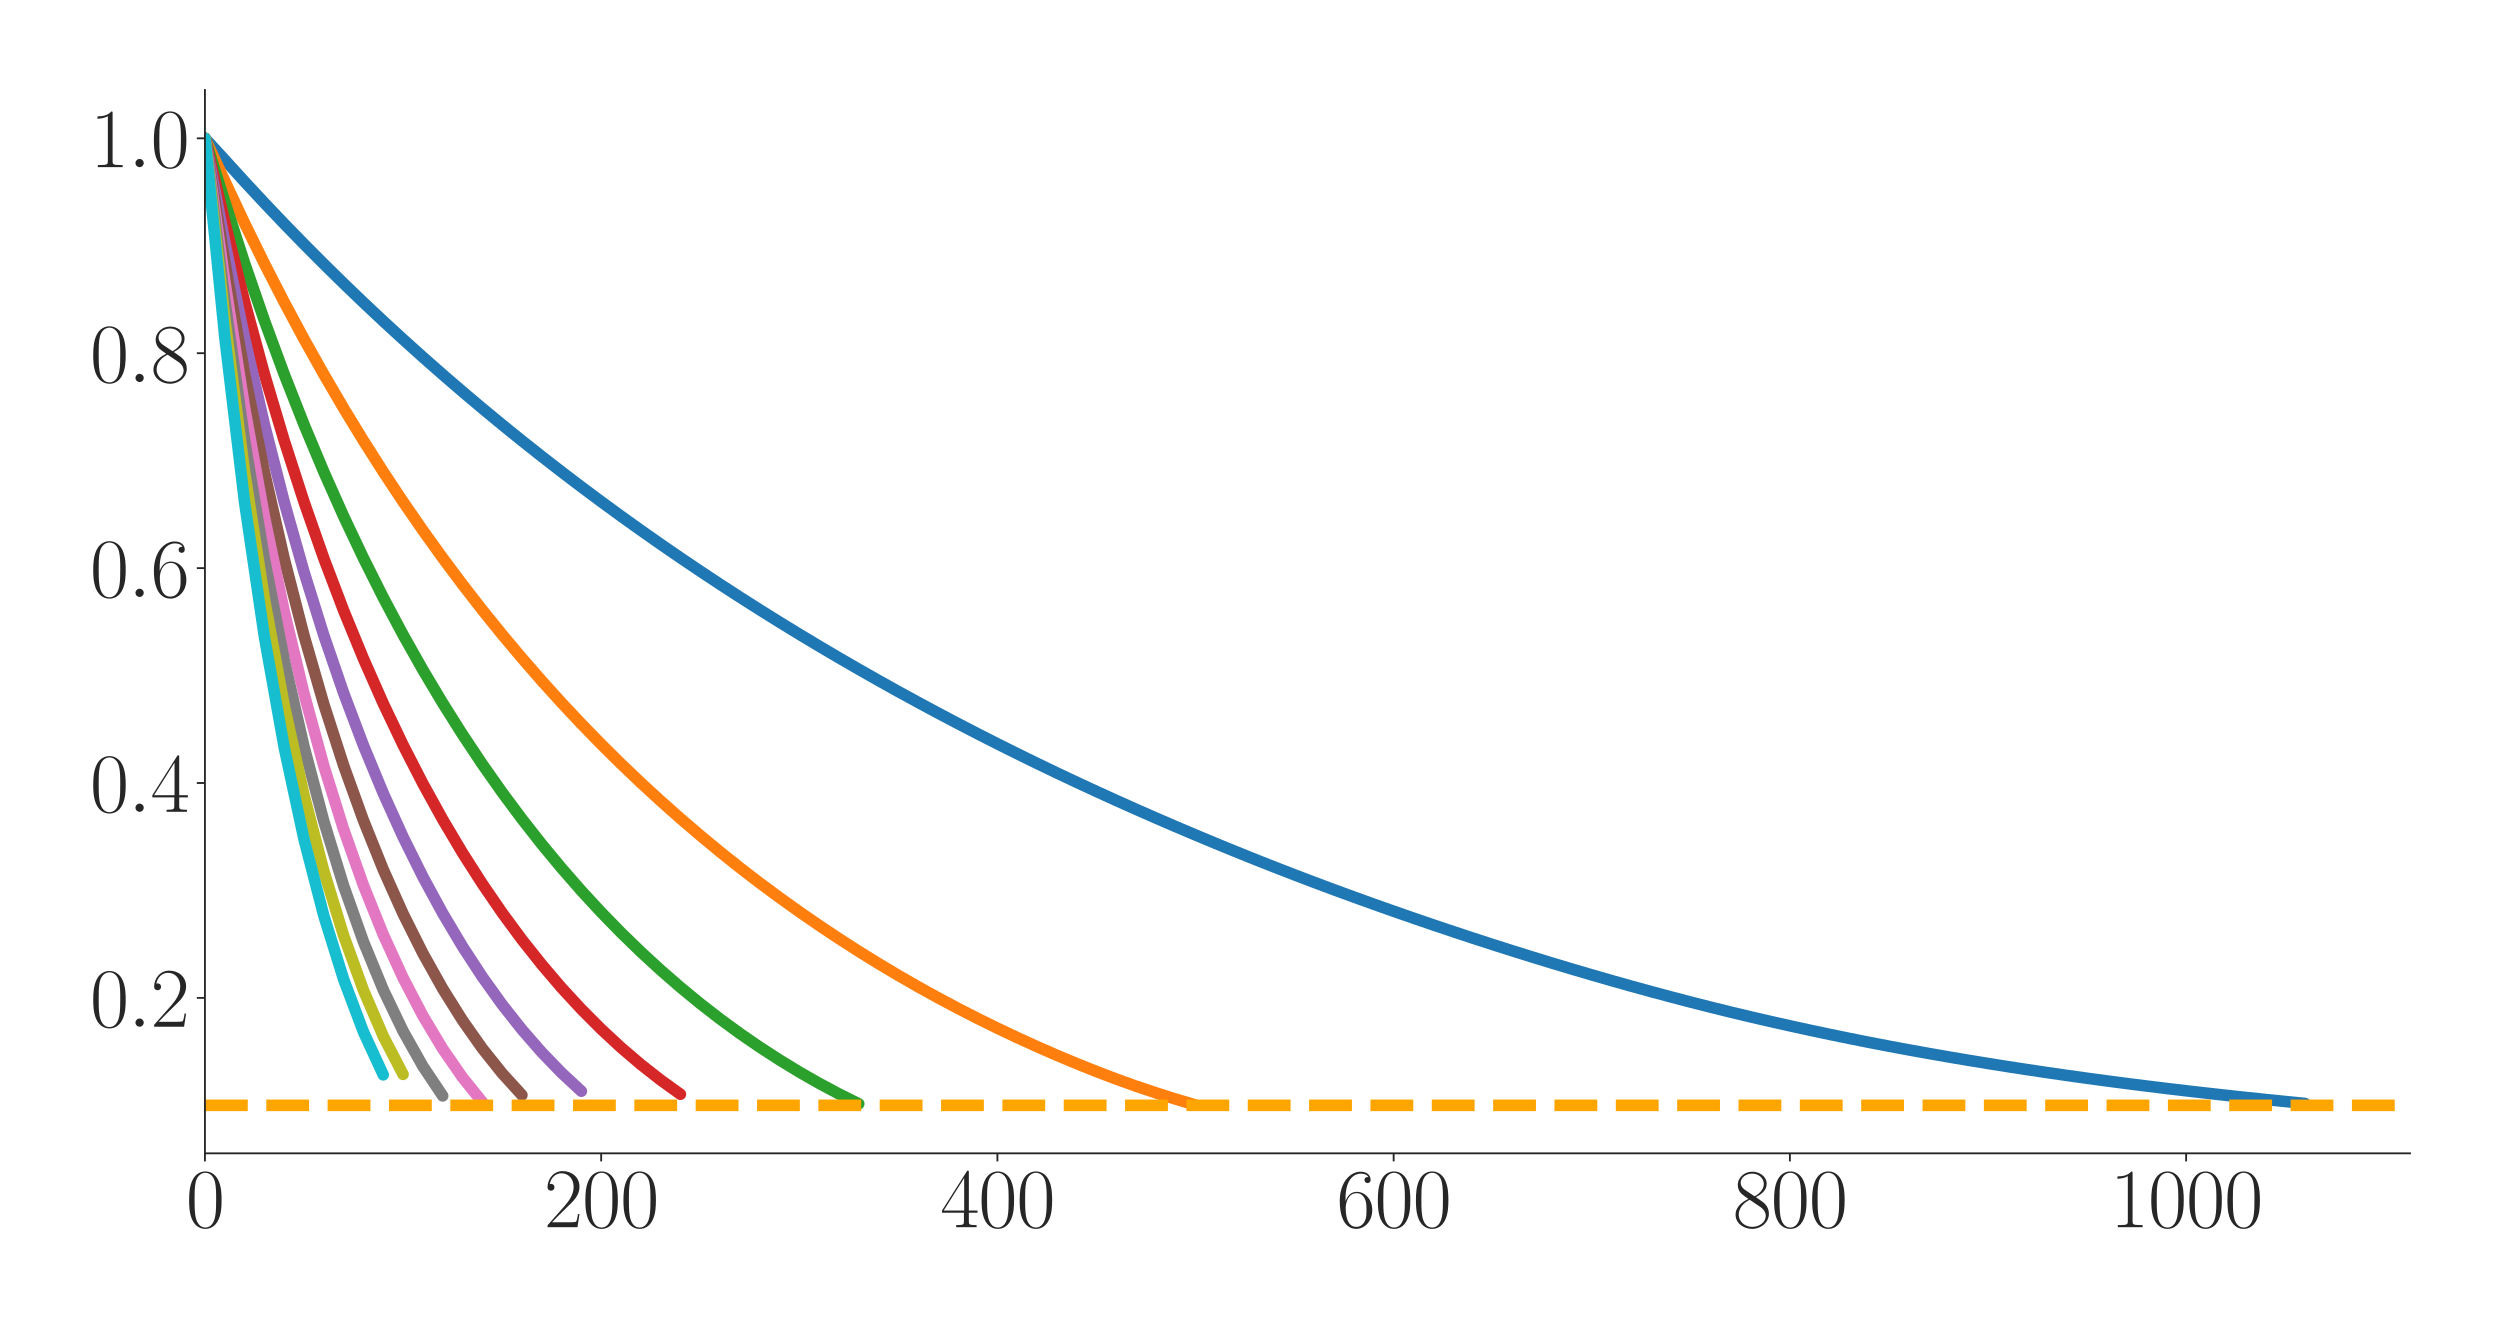 <?xml version="1.0" encoding="utf-8" standalone="no"?>
<!DOCTYPE svg PUBLIC "-//W3C//DTD SVG 1.1//EN"
  "http://www.w3.org/Graphics/SVG/1.1/DTD/svg11.dtd">
<svg xmlns:xlink="http://www.w3.org/1999/xlink" width="1080pt" height="576pt" viewBox="0 0 1080 576" xmlns="http://www.w3.org/2000/svg" version="1.1">
 <defs>
  <style type="text/css">*{stroke-linejoin: round; stroke-linecap: butt}</style>
 </defs>
 <g id="figure_1">
  <g id="patch_1">
   <path d="M 0 576 
L 1080 576 
L 1080 0 
L 0 0 
z
" style="fill: #ffffff"/>
  </g>
  <g id="axes_1">
   <g id="patch_2">
    <path d="M 88.532 498.237 
L 1041.12 498.237 
L 1041.12 38.88 
L 88.532 38.88 
z
" style="fill: #ffffff"/>
   </g>
   <g id="matplotlib.axis_1">
    <g id="xtick_1">
     <g id="line2d_1">
      <defs>
       <path id="mc0f6577103" d="M 0 0 
L 0 3.5 
" style="stroke: #262626; stroke-width: 0.8"/>
      </defs>
      <g>
       <use xlink:href="#mc0f6577103" x="88.532" y="498.237" style="fill: #262626; stroke: #262626; stroke-width: 0.8"/>
      </g>
     </g>
     <g id="text_1">
      <!-- $\mathdefault{0}$ -->
      <g style="fill: #262626" transform="translate(80.308 530.144) scale(0.36 -0.36)">
       <defs>
        <path id="CMR17-30" d="M 2688 2025 
C 2688 2416 2682 3080 2413 3591 
C 2176 4039 1798 4198 1466 4198 
C 1158 4198 768 4058 525 3597 
C 269 3118 243 2524 243 2025 
C 243 1661 250 1106 448 619 
C 723 -39 1216 -128 1466 -128 
C 1760 -128 2208 -7 2470 600 
C 2662 1042 2688 1559 2688 2025 
z
M 1466 -26 
C 1056 -26 813 325 723 812 
C 653 1188 653 1738 653 2096 
C 653 2588 653 2997 736 3387 
C 858 3929 1216 4096 1466 4096 
C 1728 4096 2067 3923 2189 3400 
C 2272 3036 2278 2607 2278 2096 
C 2278 1680 2278 1169 2202 792 
C 2067 95 1690 -26 1466 -26 
z
" transform="scale(0.016)"/>
       </defs>
       <use xlink:href="#CMR17-30" transform="scale(0.996)"/>
      </g>
     </g>
    </g>
    <g id="xtick_2">
     <g id="line2d_2">
      <g>
       <use xlink:href="#mc0f6577103" x="259.707" y="498.237" style="fill: #262626; stroke: #262626; stroke-width: 0.8"/>
      </g>
     </g>
     <g id="text_2">
      <!-- $\mathdefault{200}$ -->
      <g style="fill: #262626" transform="translate(235.034 530.144) scale(0.36 -0.36)">
       <defs>
        <path id="CMR17-32" d="M 2669 989 
L 2554 989 
C 2490 536 2438 459 2413 420 
C 2381 369 1920 369 1830 369 
L 602 369 
C 832 619 1280 1072 1824 1597 
C 2214 1967 2669 2402 2669 3035 
C 2669 3790 2067 4224 1395 4224 
C 691 4224 262 3604 262 3030 
C 262 2780 448 2748 525 2748 
C 589 2748 781 2787 781 3010 
C 781 3207 614 3264 525 3264 
C 486 3264 448 3258 422 3245 
C 544 3790 915 4058 1306 4058 
C 1862 4058 2227 3617 2227 3035 
C 2227 2479 1901 2000 1536 1584 
L 262 146 
L 262 0 
L 2515 0 
L 2669 989 
z
" transform="scale(0.016)"/>
       </defs>
       <use xlink:href="#CMR17-32" transform="scale(0.996)"/>
       <use xlink:href="#CMR17-30" transform="translate(45.69 0) scale(0.996)"/>
       <use xlink:href="#CMR17-30" transform="translate(91.381 0) scale(0.996)"/>
      </g>
     </g>
    </g>
    <g id="xtick_3">
     <g id="line2d_3">
      <g>
       <use xlink:href="#mc0f6577103" x="430.882" y="498.237" style="fill: #262626; stroke: #262626; stroke-width: 0.8"/>
      </g>
     </g>
     <g id="text_3">
      <!-- $\mathdefault{400}$ -->
      <g style="fill: #262626" transform="translate(406.209 530.144) scale(0.36 -0.36)">
       <defs>
        <path id="CMR17-34" d="M 2150 4122 
C 2150 4256 2144 4256 2029 4256 
L 128 1254 
L 128 1088 
L 1779 1088 
L 1779 457 
C 1779 224 1766 160 1318 160 
L 1197 160 
L 1197 0 
C 1402 0 1747 0 1965 0 
C 2182 0 2528 0 2733 0 
L 2733 160 
L 2611 160 
C 2163 160 2150 224 2150 457 
L 2150 1088 
L 2803 1088 
L 2803 1254 
L 2150 1254 
L 2150 4122 
z
M 1798 3703 
L 1798 1254 
L 256 1254 
L 1798 3703 
z
" transform="scale(0.016)"/>
       </defs>
       <use xlink:href="#CMR17-34" transform="scale(0.996)"/>
       <use xlink:href="#CMR17-30" transform="translate(45.69 0) scale(0.996)"/>
       <use xlink:href="#CMR17-30" transform="translate(91.381 0) scale(0.996)"/>
      </g>
     </g>
    </g>
    <g id="xtick_4">
     <g id="line2d_4">
      <g>
       <use xlink:href="#mc0f6577103" x="602.057" y="498.237" style="fill: #262626; stroke: #262626; stroke-width: 0.8"/>
      </g>
     </g>
     <g id="text_4">
      <!-- $\mathdefault{600}$ -->
      <g style="fill: #262626" transform="translate(577.384 530.144) scale(0.36 -0.36)">
       <defs>
        <path id="CMR17-36" d="M 678 2176 
C 678 3690 1395 4032 1811 4032 
C 1946 4032 2272 4009 2400 3776 
C 2298 3776 2106 3776 2106 3553 
C 2106 3381 2246 3323 2336 3323 
C 2394 3323 2566 3348 2566 3560 
C 2566 3954 2246 4179 1805 4179 
C 1043 4179 243 3390 243 1984 
C 243 253 966 -128 1478 -128 
C 2099 -128 2688 427 2688 1283 
C 2688 2081 2170 2662 1517 2662 
C 1126 2662 838 2407 678 1960 
L 678 2176 
z
M 1478 25 
C 691 25 691 1200 691 1436 
C 691 1896 909 2560 1504 2560 
C 1613 2560 1926 2560 2138 2120 
C 2253 1870 2253 1609 2253 1289 
C 2253 944 2253 690 2118 434 
C 1978 171 1773 25 1478 25 
z
" transform="scale(0.016)"/>
       </defs>
       <use xlink:href="#CMR17-36" transform="scale(0.996)"/>
       <use xlink:href="#CMR17-30" transform="translate(45.69 0) scale(0.996)"/>
       <use xlink:href="#CMR17-30" transform="translate(91.381 0) scale(0.996)"/>
      </g>
     </g>
    </g>
    <g id="xtick_5">
     <g id="line2d_5">
      <g>
       <use xlink:href="#mc0f6577103" x="773.231" y="498.237" style="fill: #262626; stroke: #262626; stroke-width: 0.8"/>
      </g>
     </g>
     <g id="text_5">
      <!-- $\mathdefault{800}$ -->
      <g style="fill: #262626" transform="translate(748.559 530.144) scale(0.36 -0.36)">
       <defs>
        <path id="CMR17-38" d="M 1741 2264 
C 2144 2467 2554 2773 2554 3263 
C 2554 3841 1990 4179 1472 4179 
C 890 4179 378 3759 378 3180 
C 378 3021 416 2747 666 2505 
C 730 2442 998 2251 1171 2130 
C 883 1983 211 1634 211 934 
C 211 279 838 -128 1459 -128 
C 2144 -128 2720 362 2720 1010 
C 2720 1590 2330 1857 2074 2029 
L 1741 2264 
z
M 902 2822 
C 851 2854 595 3051 595 3351 
C 595 3739 998 4032 1459 4032 
C 1965 4032 2336 3676 2336 3262 
C 2336 2669 1670 2331 1638 2331 
C 1632 2331 1626 2331 1574 2370 
L 902 2822 
z
M 2080 1519 
C 2176 1449 2483 1240 2483 851 
C 2483 381 2010 25 1472 25 
C 890 25 448 438 448 940 
C 448 1443 838 1862 1280 2060 
L 2080 1519 
z
" transform="scale(0.016)"/>
       </defs>
       <use xlink:href="#CMR17-38" transform="scale(0.996)"/>
       <use xlink:href="#CMR17-30" transform="translate(45.69 0) scale(0.996)"/>
       <use xlink:href="#CMR17-30" transform="translate(91.381 0) scale(0.996)"/>
      </g>
     </g>
    </g>
    <g id="xtick_6">
     <g id="line2d_6">
      <g>
       <use xlink:href="#mc0f6577103" x="944.406" y="498.237" style="fill: #262626; stroke: #262626; stroke-width: 0.8"/>
      </g>
     </g>
     <g id="text_6">
      <!-- $\mathdefault{1000}$ -->
      <g style="fill: #262626" transform="translate(911.509 530.144) scale(0.36 -0.36)">
       <defs>
        <path id="CMR17-31" d="M 1702 4058 
C 1702 4192 1696 4192 1606 4192 
C 1357 3916 979 3827 621 3827 
C 602 3827 570 3827 563 3808 
C 557 3795 557 3782 557 3648 
C 755 3648 1088 3686 1344 3839 
L 1344 461 
C 1344 236 1331 160 781 160 
L 589 160 
L 589 0 
C 896 0 1216 0 1523 0 
C 1830 0 2150 0 2458 0 
L 2458 160 
L 2266 160 
C 1715 160 1702 230 1702 458 
L 1702 4058 
z
" transform="scale(0.016)"/>
       </defs>
       <use xlink:href="#CMR17-31" transform="scale(0.996)"/>
       <use xlink:href="#CMR17-30" transform="translate(45.69 0) scale(0.996)"/>
       <use xlink:href="#CMR17-30" transform="translate(91.381 0) scale(0.996)"/>
       <use xlink:href="#CMR17-30" transform="translate(137.071 0) scale(0.996)"/>
      </g>
     </g>
    </g>
   </g>
   <g id="matplotlib.axis_2">
    <g id="ytick_1">
     <g id="line2d_7">
      <defs>
       <path id="ma7585104db" d="M 0 0 
L -3.5 0 
" style="stroke: #262626; stroke-width: 0.8"/>
      </defs>
      <g>
       <use xlink:href="#ma7585104db" x="88.532" y="431.091" style="fill: #262626; stroke: #262626; stroke-width: 0.8"/>
      </g>
     </g>
     <g id="text_7">
      <!-- $\mathdefault{0.2}$ -->
      <g style="fill: #262626" transform="translate(38.88 443.544) scale(0.36 -0.36)">
       <defs>
        <path id="CMMI12-3a" d="M 1178 307 
C 1178 492 1024 619 870 619 
C 685 619 557 466 557 313 
C 557 128 710 0 864 0 
C 1050 0 1178 153 1178 307 
z
" transform="scale(0.016)"/>
       </defs>
       <use xlink:href="#CMR17-30" transform="scale(0.996)"/>
       <use xlink:href="#CMMI12-3a" transform="translate(45.69 0) scale(0.996)"/>
       <use xlink:href="#CMR17-32" transform="translate(72.788 0) scale(0.996)"/>
      </g>
     </g>
    </g>
    <g id="ytick_2">
     <g id="line2d_8">
      <g>
       <use xlink:href="#ma7585104db" x="88.532" y="338.258" style="fill: #262626; stroke: #262626; stroke-width: 0.8"/>
      </g>
     </g>
     <g id="text_8">
      <!-- $\mathdefault{0.4}$ -->
      <g style="fill: #262626" transform="translate(38.88 350.712) scale(0.36 -0.36)">
       <use xlink:href="#CMR17-30" transform="scale(0.996)"/>
       <use xlink:href="#CMMI12-3a" transform="translate(45.69 0) scale(0.996)"/>
       <use xlink:href="#CMR17-34" transform="translate(72.788 0) scale(0.996)"/>
      </g>
     </g>
    </g>
    <g id="ytick_3">
     <g id="line2d_9">
      <g>
       <use xlink:href="#ma7585104db" x="88.532" y="245.426" style="fill: #262626; stroke: #262626; stroke-width: 0.8"/>
      </g>
     </g>
     <g id="text_9">
      <!-- $\mathdefault{0.6}$ -->
      <g style="fill: #262626" transform="translate(38.88 257.879) scale(0.36 -0.36)">
       <use xlink:href="#CMR17-30" transform="scale(0.996)"/>
       <use xlink:href="#CMMI12-3a" transform="translate(45.69 0) scale(0.996)"/>
       <use xlink:href="#CMR17-36" transform="translate(72.788 0) scale(0.996)"/>
      </g>
     </g>
    </g>
    <g id="ytick_4">
     <g id="line2d_10">
      <g>
       <use xlink:href="#ma7585104db" x="88.532" y="152.593" style="fill: #262626; stroke: #262626; stroke-width: 0.8"/>
      </g>
     </g>
     <g id="text_10">
      <!-- $\mathdefault{0.8}$ -->
      <g style="fill: #262626" transform="translate(38.88 165.046) scale(0.36 -0.36)">
       <use xlink:href="#CMR17-30" transform="scale(0.996)"/>
       <use xlink:href="#CMMI12-3a" transform="translate(45.69 0) scale(0.996)"/>
       <use xlink:href="#CMR17-38" transform="translate(72.788 0) scale(0.996)"/>
      </g>
     </g>
    </g>
    <g id="ytick_5">
     <g id="line2d_11">
      <g>
       <use xlink:href="#ma7585104db" x="88.532" y="59.76" style="fill: #262626; stroke: #262626; stroke-width: 0.8"/>
      </g>
     </g>
     <g id="text_11">
      <!-- $\mathdefault{1.0}$ -->
      <g style="fill: #262626" transform="translate(38.88 72.213) scale(0.36 -0.36)">
       <use xlink:href="#CMR17-31" transform="scale(0.996)"/>
       <use xlink:href="#CMMI12-3a" transform="translate(45.69 0) scale(0.996)"/>
       <use xlink:href="#CMR17-30" transform="translate(72.788 0) scale(0.996)"/>
      </g>
     </g>
    </g>
   </g>
   <g id="line2d_12">
    <path d="M 88.532 59.76 
L 97.091 69.054 
L 105.65 78.47 
L 114.208 87.671 
L 122.767 96.663 
L 131.326 105.453 
L 139.885 114.047 
L 148.443 122.451 
L 157.002 130.67 
L 165.561 138.71 
L 174.12 146.577 
L 182.678 154.275 
L 191.237 161.809 
L 199.796 169.184 
L 208.355 176.404 
L 216.913 183.474 
L 225.472 190.397 
L 234.031 197.18 
L 242.589 203.823 
L 251.148 210.331 
L 259.707 216.709 
L 268.266 222.959 
L 276.824 229.085 
L 285.383 235.09 
L 293.942 240.978 
L 302.501 246.75 
L 311.059 252.411 
L 319.618 257.963 
L 328.177 263.408 
L 336.736 268.75 
L 345.294 273.991 
L 353.853 279.132 
L 362.412 284.177 
L 370.971 289.127 
L 379.529 293.986 
L 388.088 298.756 
L 396.647 303.438 
L 405.206 308.034 
L 413.764 312.547 
L 422.323 316.978 
L 430.882 321.328 
L 439.441 325.598 
L 447.999 329.791 
L 456.558 333.907 
L 465.117 337.947 
L 473.675 341.913 
L 482.234 345.806 
L 490.793 349.634 
L 499.352 353.396 
L 507.91 357.092 
L 516.469 360.725 
L 525.028 364.296 
L 533.587 367.806 
L 542.145 371.253 
L 550.704 374.634 
L 559.263 377.953 
L 567.822 381.211 
L 576.38 384.408 
L 584.939 387.544 
L 593.498 390.628 
L 602.057 393.659 
L 610.615 396.639 
L 619.174 399.567 
L 627.733 402.446 
L 636.292 405.277 
L 644.85 408.052 
L 653.409 410.775 
L 661.968 413.449 
L 670.527 416.071 
L 679.085 418.643 
L 687.644 421.162 
L 696.203 423.626 
L 704.761 426.035 
L 713.32 428.387 
L 721.879 430.682 
L 730.438 432.919 
L 738.996 435.094 
L 747.555 437.207 
L 756.114 439.256 
L 764.673 441.237 
L 773.231 443.155 
L 781.79 445.028 
L 790.349 446.844 
L 798.908 448.602 
L 807.466 450.304 
L 816.025 451.952 
L 824.584 453.545 
L 833.143 455.085 
L 841.701 456.577 
L 850.26 458.024 
L 858.819 459.427 
L 867.378 460.788 
L 875.936 462.104 
L 884.495 463.378 
L 893.054 464.612 
L 901.613 465.806 
L 910.171 466.961 
L 918.73 468.08 
L 927.289 469.162 
L 935.847 470.209 
L 944.406 471.224 
L 952.965 472.205 
L 961.524 473.157 
L 970.082 474.079 
L 978.641 474.975 
L 987.2 475.847 
L 995.759 476.695 
" clip-path="url(#pb79712352d)" style="fill: none; stroke: #1f77b4; stroke-width: 5; stroke-linecap: round"/>
   </g>
   <g id="line2d_13">
    <path d="M 88.532 59.76 
L 97.091 78.179 
L 105.65 96.422 
L 114.208 113.852 
L 122.767 130.516 
L 131.326 146.461 
L 139.885 161.727 
L 148.443 176.354 
L 157.002 190.375 
L 165.561 203.827 
L 174.12 216.737 
L 182.678 229.134 
L 191.237 241.046 
L 199.796 252.497 
L 208.355 263.511 
L 216.913 274.108 
L 225.472 284.307 
L 234.031 294.128 
L 242.589 303.59 
L 251.148 312.709 
L 259.707 321.498 
L 268.266 329.969 
L 276.824 338.132 
L 285.383 345.997 
L 293.942 353.591 
L 302.501 360.923 
L 311.059 368.006 
L 319.618 374.838 
L 328.177 381.419 
L 336.736 387.755 
L 345.294 393.869 
L 353.853 399.776 
L 362.412 405.485 
L 370.971 410.985 
L 379.529 416.282 
L 388.088 421.381 
L 396.647 426.296 
L 405.206 431.029 
L 413.764 435.586 
L 422.323 439.973 
L 430.882 444.193 
L 439.441 448.25 
L 447.999 452.148 
L 456.558 455.889 
L 465.117 459.472 
L 473.675 462.899 
L 482.234 466.156 
L 490.793 469.229 
L 499.352 472.109 
L 507.91 474.821 
L 516.469 477.357 
" clip-path="url(#pb79712352d)" style="fill: none; stroke: #ff7f0e; stroke-width: 5; stroke-linecap: round"/>
   </g>
   <g id="line2d_14">
    <path d="M 88.532 59.76 
L 97.091 87.139 
L 105.65 113.657 
L 114.208 138.442 
L 122.767 161.646 
L 131.326 183.402 
L 139.885 203.827 
L 148.443 223.041 
L 157.002 241.098 
L 165.561 258.147 
L 174.12 274.232 
L 182.678 289.393 
L 191.237 303.734 
L 199.796 317.299 
L 208.355 330.147 
L 216.913 342.29 
L 225.472 353.799 
L 234.031 364.705 
L 242.589 375.038 
L 251.148 384.829 
L 259.707 394.103 
L 268.266 402.884 
L 276.824 411.198 
L 285.383 419.07 
L 293.942 426.517 
L 302.501 433.554 
L 311.059 440.194 
L 319.618 446.453 
L 328.177 452.347 
L 336.736 457.891 
L 345.294 463.105 
L 353.853 468.001 
L 362.412 472.576 
L 370.971 476.843 
" clip-path="url(#pb79712352d)" style="fill: none; stroke: #2ca02c; stroke-width: 5; stroke-linecap: round"/>
   </g>
   <g id="line2d_15">
    <path d="M 88.532 59.76 
L 97.091 95.938 
L 105.65 130.209 
L 114.208 161.568 
L 122.767 190.338 
L 131.326 216.795 
L 139.885 241.189 
L 148.443 263.721 
L 157.002 284.559 
L 165.561 303.898 
L 174.12 321.844 
L 182.678 338.505 
L 191.237 354.009 
L 199.796 368.425 
L 208.355 381.812 
L 216.913 394.31 
L 225.472 405.925 
L 234.031 416.687 
L 242.589 426.731 
L 251.148 436.001 
L 259.707 444.584 
L 268.266 452.531 
L 276.824 459.838 
L 285.383 466.56 
L 293.942 472.718 
" clip-path="url(#pb79712352d)" style="fill: none; stroke: #d62728; stroke-width: 5; stroke-linecap: round"/>
   </g>
   <g id="line2d_16">
    <path d="M 88.532 59.76 
L 97.091 104.579 
L 105.65 146.113 
L 114.208 183.333 
L 122.767 216.825 
L 131.326 247.069 
L 139.885 274.465 
L 148.443 299.352 
L 157.002 322.008 
L 165.561 342.679 
L 174.12 361.551 
L 182.678 378.777 
L 191.237 394.518 
L 199.796 408.895 
L 208.355 422.014 
L 216.913 433.955 
L 225.472 444.796 
L 234.031 454.606 
L 242.589 463.46 
L 251.148 471.407 
" clip-path="url(#pb79712352d)" style="fill: none; stroke: #9467bd; stroke-width: 5; stroke-linecap: round"/>
   </g>
   <g id="line2d_17">
    <path d="M 88.532 59.76 
L 97.091 113.067 
L 105.65 161.403 
L 114.208 203.848 
L 122.767 241.328 
L 131.326 274.587 
L 139.885 304.209 
L 148.443 330.68 
L 157.002 354.39 
L 165.561 375.653 
L 174.12 394.726 
L 182.678 411.823 
L 191.237 427.127 
L 199.796 440.783 
L 208.355 452.926 
L 216.913 463.657 
L 225.472 473.072 
" clip-path="url(#pb79712352d)" style="fill: none; stroke: #8c564b; stroke-width: 5; stroke-linecap: round"/>
   </g>
   <g id="line2d_18">
    <path d="M 88.532 59.76 
L 97.091 121.399 
L 105.65 176.106 
L 114.208 223.198 
L 122.767 264.045 
L 131.326 299.644 
L 139.885 330.868 
L 148.443 358.284 
L 157.002 382.451 
L 165.561 403.72 
L 174.12 422.423 
L 182.678 438.801 
L 191.237 453.088 
L 199.796 465.451 
L 208.355 476.074 
" clip-path="url(#pb79712352d)" style="fill: none; stroke: #e377c2; stroke-width: 5; stroke-linecap: round"/>
   </g>
   <g id="line2d_19">
    <path d="M 88.532 59.76 
L 97.091 129.585 
L 105.65 190.255 
L 114.208 241.474 
L 122.767 285.093 
L 131.326 322.538 
L 139.885 354.802 
L 148.443 382.677 
L 157.002 406.788 
L 165.561 427.579 
L 174.12 445.416 
L 182.678 460.621 
L 191.237 473.422 
" clip-path="url(#pb79712352d)" style="fill: none; stroke: #7f7f7f; stroke-width: 5; stroke-linecap: round"/>
   </g>
   <g id="line2d_20">
    <path d="M 88.532 59.76 
L 97.091 137.626 
L 105.65 203.864 
L 114.208 258.735 
L 122.767 304.673 
L 131.326 343.426 
L 139.885 376.271 
L 148.443 404.142 
L 157.002 427.746 
L 165.561 447.621 
L 174.12 464.127 
" clip-path="url(#pb79712352d)" style="fill: none; stroke: #bcbd22; stroke-width: 5; stroke-linecap: round"/>
   </g>
   <g id="line2d_21">
    <path d="M 88.532 59.76 
L 97.091 145.526 
L 105.65 216.974 
L 114.208 275.065 
L 122.767 322.874 
L 131.326 362.54 
L 139.885 395.584 
L 148.443 423.064 
L 157.002 445.774 
L 165.561 464.342 
" clip-path="url(#pb79712352d)" style="fill: none; stroke: #17becf; stroke-width: 5; stroke-linecap: round"/>
   </g>
   <g id="line2d_22">
    <path d="M 88.532 477.508 
L 1041.12 477.508 
" clip-path="url(#pb79712352d)" style="fill: none; stroke-dasharray: 18.5,8; stroke-dashoffset: 0; stroke: #ffa500; stroke-width: 5"/>
   </g>
   <g id="patch_3">
    <path d="M 88.532 498.237 
L 88.532 38.88 
" style="fill: none; stroke: #262626; stroke-width: 0.8; stroke-linejoin: miter; stroke-linecap: square"/>
   </g>
   <g id="patch_4">
    <path d="M 88.532 498.237 
L 1041.12 498.237 
" style="fill: none; stroke: #262626; stroke-width: 0.8; stroke-linejoin: miter; stroke-linecap: square"/>
   </g>
  </g>
 </g>
 <defs>
  <clipPath id="pb79712352d">
   <rect x="88.532" y="38.88" width="952.588" height="459.357"/>
  </clipPath>
 </defs>
</svg>
